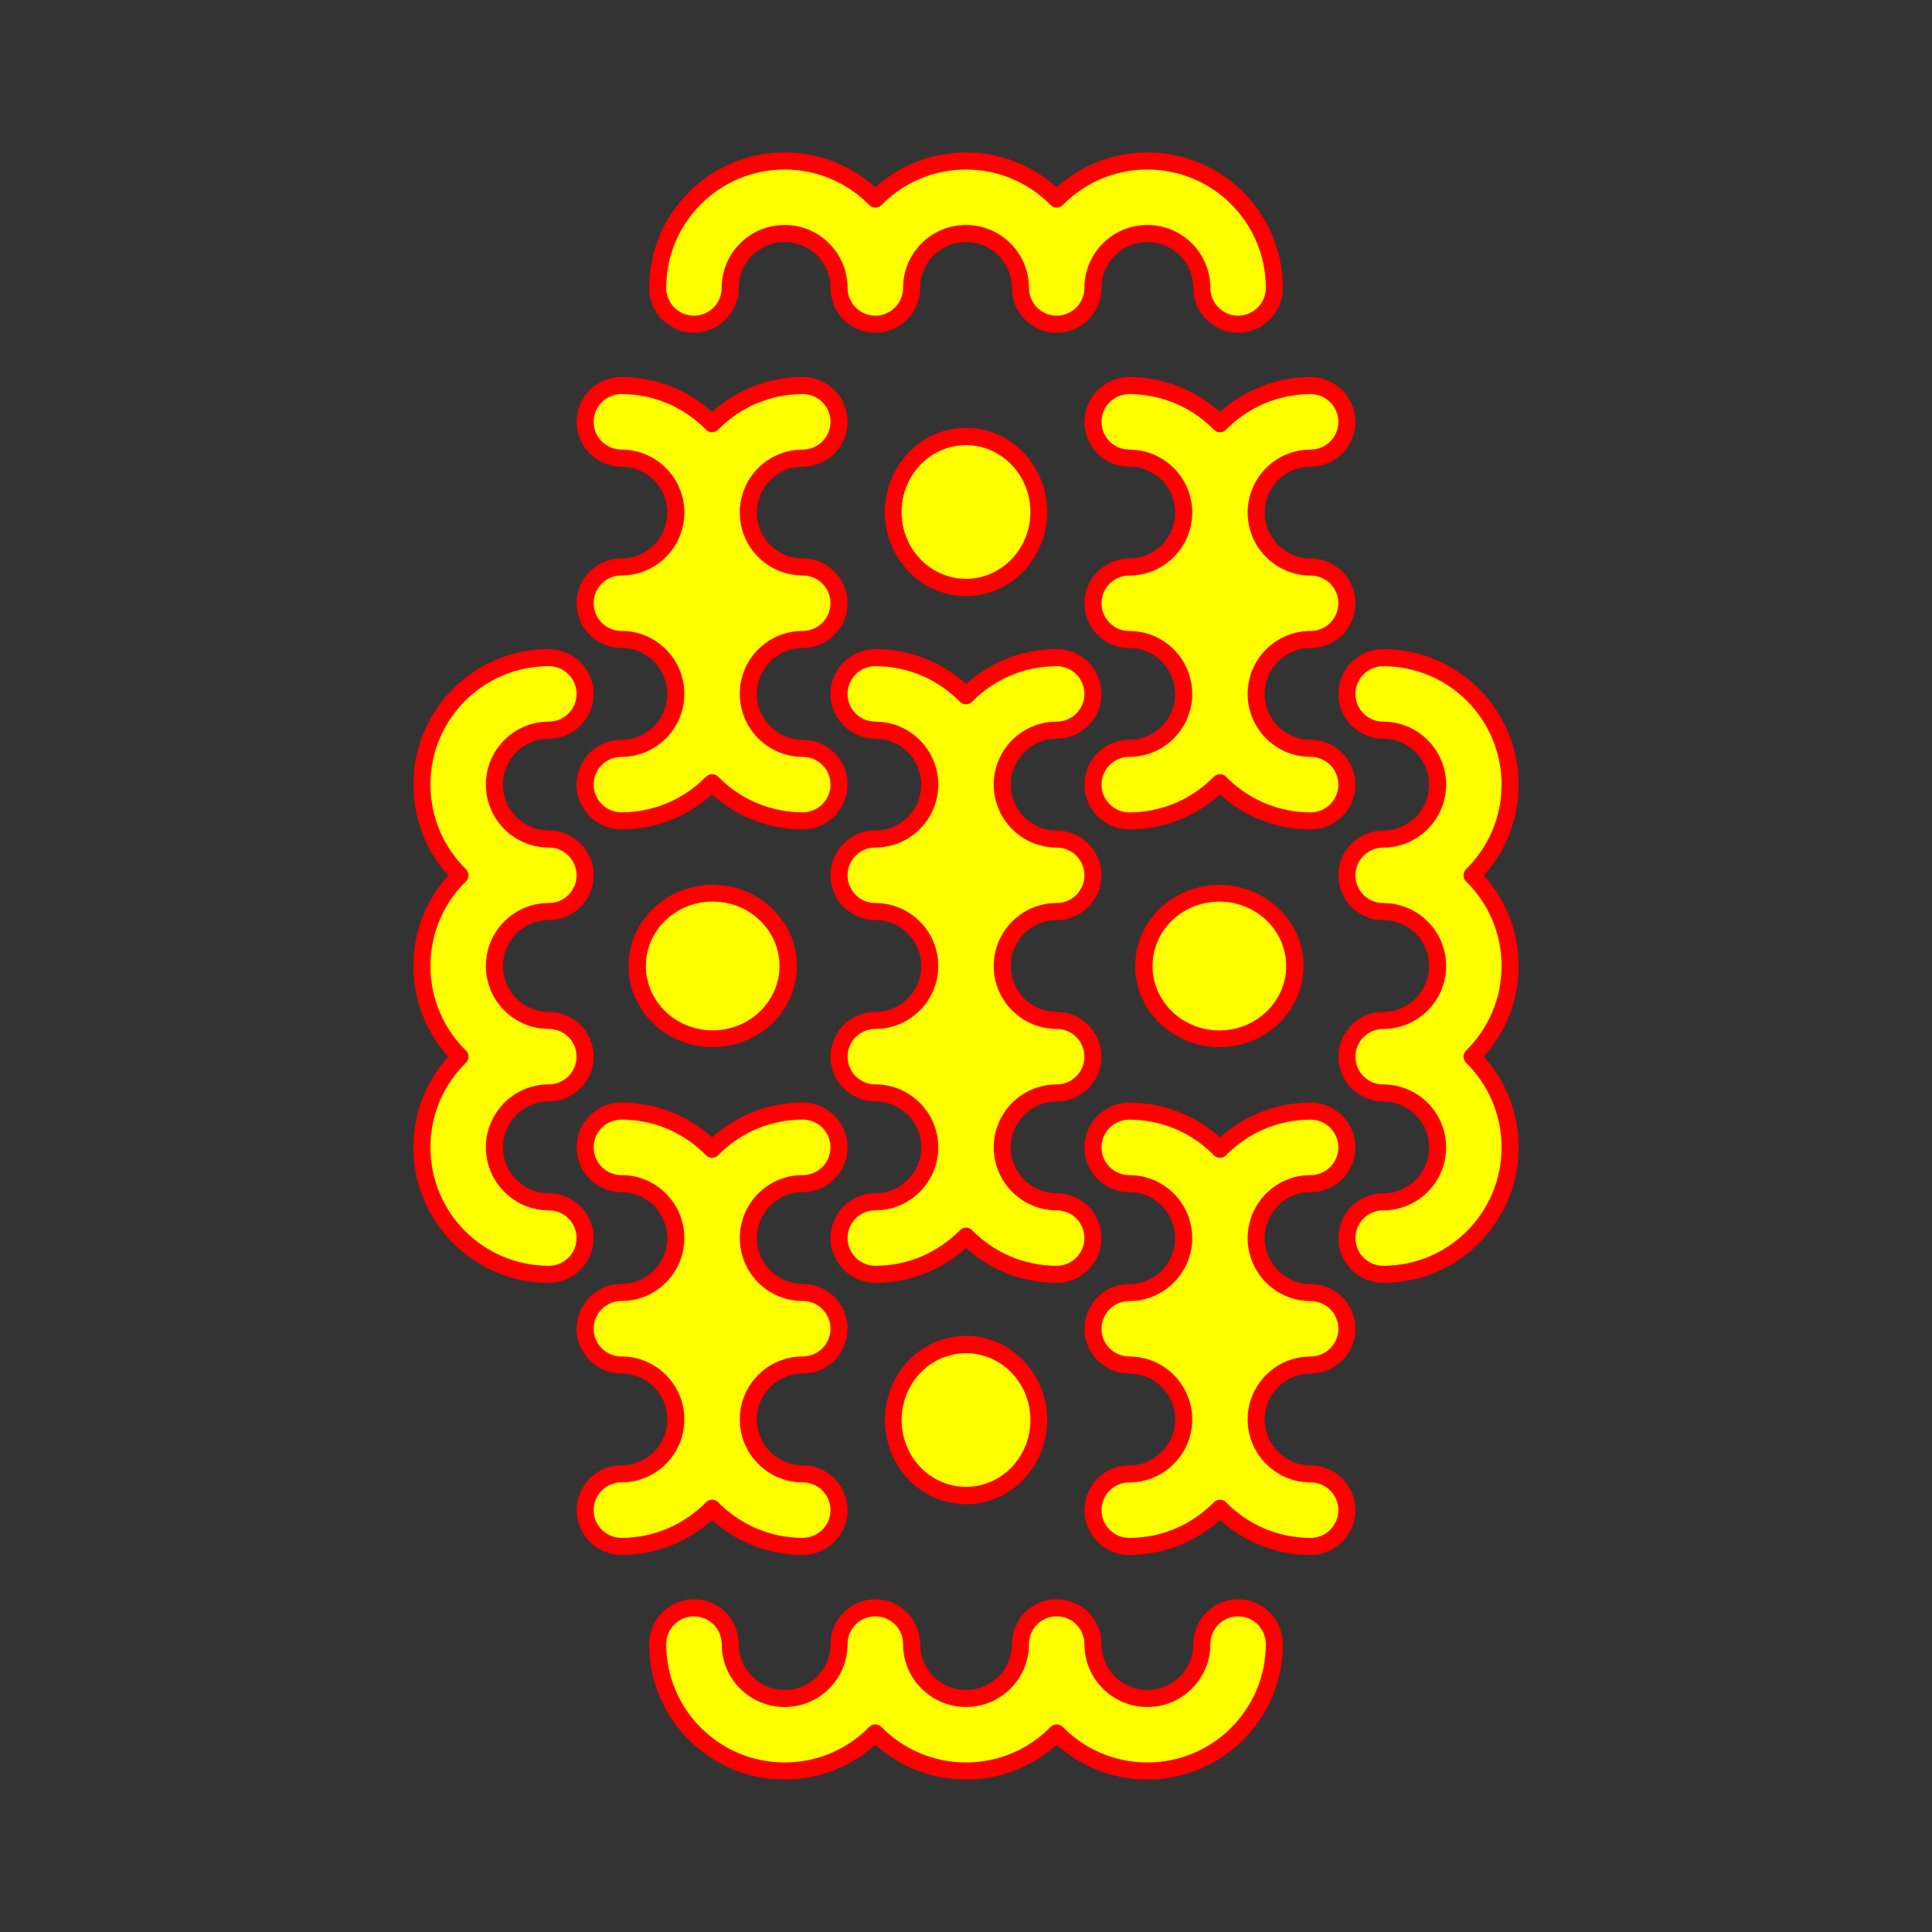 <svg:svg xmlns:dc="http://purl.org/dc/elements/1.1/" xmlns:ns1="http://sodipodi.sourceforge.net/DTD/sodipodi-0.dtd" xmlns:ns2="http://www.inkscape.org/namespaces/inkscape" xmlns:ns4="http://creativecommons.org/ns#" xmlns:rdf="http://www.w3.org/1999/02/22-rdf-syntax-ns#" xmlns:svg="http://www.w3.org/2000/svg" height="452.904" id="svg2" version="1.1" viewBox="-96.908 -35.742 452.904 452.904" width="452.904" ns1:docname="decoration-096.svg" ns2:version="0.48.0 r9654">
  <svg:rect x="-96.908" y="-35.742" width="452.904" height="452.904" fill="#333333" stroke="none"/>
  <ns1:namedview bordercolor="#666666" borderopacity="1.0" fit-margin-bottom="0" fit-margin-left="0" fit-margin-right="0" fit-margin-top="0" id="base" pagecolor="#ffffff" showgrid="false" showguides="true" ns2:current-layer="layer1" ns2:cx="-35.690338" ns2:cy="258.64867" ns2:document-units="px" ns2:guide-bbox="true" ns2:object-nodes="true" ns2:object-paths="true" ns2:pageopacity="0.0" ns2:pageshadow="2" ns2:snap-intersection-paths="true" ns2:snap-midpoints="true" ns2:snap-nodes="true" ns2:snap-smooth-nodes="true" ns2:window-height="1005" ns2:window-maximized="1" ns2:window-width="1280" ns2:window-x="-4" ns2:window-y="-4" ns2:zoom="1.04375">
    <ns2:grid empspacing="5" enabled="true" id="grid2985" snapvisiblegridlinesonly="true" type="xygrid" units="mm" visible="true" />
    <ns1:guide id="guide3020" orientation="1,0" position="-74.904,311.709" />
    <ns1:guide id="guide3022" orientation="1,0" position="235.85,243.653" />
    <ns1:guide id="guide3024" orientation="0,1" position="192.9,192.628" />
    <ns1:guide id="guide3026" orientation="1,0" position="23.262,243.653" />
    <ns1:guide id="guide3834" orientation="1,0" position="129.556,255.972" />
  </ns1:namedview>
  <svg:g id="layer1" transform="translate(-246.87 632.92)" ns2:groupmode="layer" ns2:label="Layer 1">
    <svg:g id="g3840" style="stroke:#ff0000;fill:#ffff00" transform="translate(-.006 1.916)">
      <svg:path d="m503.97-401.61c0 16.438-13.312 29.763-29.75 29.763-4.697 0-8.512-3.803-8.512-8.5s3.816-8.5 8.512-8.5c7.045 0 12.75-5.718 12.75-12.763 0-7.045-5.705-12.75-12.75-12.75-4.697 0-8.512-3.816-8.512-8.512s3.816-8.5 8.512-8.5c7.045 0 12.75-5.718 12.75-12.763 0-7.045-5.705-12.75-12.75-12.75-4.697 0-8.512-3.804-8.512-8.5 0-0.146 0.005-0.293 0.013-0.437 0.228-4.493 3.95-8.062 8.5-8.062 7.045 0 12.75-5.718 12.75-12.762 0-7.045-5.705-12.763-12.75-12.763-4.697 0-8.512-3.803-8.512-8.5 0-4.697 3.816-8.5 8.512-8.5 16.438 0 29.75 13.324 29.75 29.762 0 8.329-3.411 15.86-8.925 21.262 5.513 5.402 8.925 12.922 8.925 21.25 0 8.328-3.412 15.86-8.925 21.263 5.514 5.402 8.925 12.933 8.925 21.262z" id="path4929" style="stroke-linejoin:round;stroke:#ff0000;stroke-miterlimit:1;stroke-width:4;fill:#ffff00" ns2:connector-curvature="0" />
      <svg:path d="m465.71-316.57c0 4.697-3.816 8.512-8.512 8.512-8.33 0-15.849-3.434-21.25-8.95-5.402 5.517-12.932 8.95-21.262 8.95-4.697 0-8.5-3.816-8.5-8.512 0-4.697 3.803-8.5 8.5-8.5 7.045 0 12.762-5.718 12.762-12.762 0-7.045-5.718-12.75-12.762-12.75-4.697 0-8.5-3.803-8.5-8.5 0-4.697 3.803-8.5 8.5-8.5 7.045 0 12.762-5.718 12.762-12.763 0-7.045-5.718-12.762-12.762-12.762-4.697 0-8.5-3.803-8.5-8.5s3.803-8.5 8.5-8.5c8.331 0 15.861 3.421 21.262 8.938 5.402-5.516 12.92-8.938 21.25-8.938 4.697 0 8.512 3.803 8.512 8.5s-3.816 8.5-8.512 8.5c-7.045 0-12.75 5.718-12.75 12.762 0 7.045 5.705 12.763 12.75 12.763 4.697 0 8.512 3.791 8.512 8.488s-3.816 8.512-8.512 8.512c-7.045 0-12.75 5.705-12.75 12.75s5.705 12.762 12.75 12.762c4.697 0 8.512 3.803 8.512 8.5z" id="path4931" style="stroke-linejoin:round;stroke:#ff0000;stroke-miterlimit:1;stroke-width:4;fill:#ffff00" ns2:connector-curvature="0" />
      <svg:path d="m406.18-507.9c0-4.697-3.803-8.512-8.5-8.512-8.331 0-15.86 3.422-21.262 8.938-5.402-5.515-12.932-8.938-21.262-8.938-4.697 0-8.5 3.803-8.5 8.5 0 4.697 3.803 8.5 8.5 8.5 7.045 0 12.762 5.718 12.762 12.762 0 7.045-5.718 12.75-12.762 12.75-4.55 0-8.26 3.569-8.488 8.062-0.007 0.145-0.013 0.304-0.013 0.45 0 4.697 3.803 8.5 8.5 8.5 7.045 0 12.762 5.705 12.762 12.75v0.013c-0.007 7.039-5.722 12.75-12.762 12.75-4.697 0-8.5 3.803-8.5 8.5s3.803 8.5 8.5 8.5c7.045 0 12.762 5.718 12.762 12.762 0 7.045-5.718 12.762-12.762 12.762-4.697 0-8.5 3.791-8.5 8.488 0 4.697 3.803 8.512 8.5 8.512 8.331 0 15.86-3.422 21.262-8.938 5.402 5.515 12.932 8.938 21.262 8.938 4.697 0 8.5-3.803 8.5-8.5 0-4.697-3.803-8.5-8.5-8.5-7.045 0-12.762-5.718-12.762-12.762 0-7.045 5.718-12.75 12.762-12.75 4.55 0 8.26-3.569 8.488-8.062 0.007-0.145 0.013-0.304 0.013-0.45 0-4.697-3.803-8.5-8.5-8.5-7.045 0-12.762-5.705-12.762-12.75v-0.013c0.007-7.039 5.722-12.75 12.762-12.75 4.697 0 8.5-3.803 8.5-8.5s-3.803-8.5-8.5-8.5c-7.045 0-12.762-5.718-12.762-12.762 0-7.045 5.718-12.762 12.762-12.762 4.697 0 8.5-3.791 8.5-8.488z" id="path5029" style="stroke-linejoin:round;stroke:#ff0000;stroke-miterlimit:1;stroke-width:4;fill:#ffff00" ns2:connector-curvature="0" />
      <svg:path d="m465.71-486.65c0 4.697-3.816 8.512-8.512 8.512-8.33 0-15.849-3.434-21.25-8.95-5.402 5.517-12.932 8.95-21.262 8.95-4.697 0-8.5-3.816-8.5-8.512 0-4.697 3.803-8.5 8.5-8.5 7.045 0 12.762-5.718 12.762-12.762 0-7.045-5.718-12.75-12.762-12.75-4.697 0-8.5-3.803-8.5-8.5 0-4.697 3.803-8.5 8.5-8.5 7.045 0 12.762-5.718 12.762-12.763 0-7.045-5.718-12.762-12.762-12.762-4.697 0-8.5-3.803-8.5-8.5s3.803-8.5 8.5-8.5c8.331 0 15.861 3.421 21.262 8.938 5.402-5.516 12.92-8.938 21.25-8.938 4.697 0 8.512 3.803 8.512 8.5s-3.816 8.5-8.512 8.5c-7.045 0-12.75 5.718-12.75 12.762 0 7.045 5.705 12.763 12.75 12.763 4.697 0 8.512 3.791 8.512 8.488s-3.816 8.512-8.512 8.512c-7.045 0-12.75 5.705-12.75 12.75s5.705 12.762 12.75 12.762c4.697 0 8.512 3.803 8.512 8.5z" id="path4937" style="stroke-linejoin:round;stroke:#ff0000;stroke-miterlimit:1;stroke-width:4;fill:#ffff00" ns2:connector-curvature="0" />
      <svg:path d="m793.96 396.1c0 23.557-19.097 42.654-42.654 42.654s-42.654-19.097-42.654-42.654 19.097-42.654 42.654-42.654 42.654 19.097 42.654 42.654z" id="path4939" style="stroke-linejoin:round;stroke:#ff0000;stroke-miterlimit:1;stroke-width:9.813;fill:#ffff00" transform="matrix(0 -.4 .415 0 271.43 -143.6)" ns1:cx="751.31055" ns1:cy="396.09543" ns1:rx="42.653793" ns1:ry="42.653793" ns1:type="arc" />
      <svg:path d="m248.87-486.65c0-16.438 13.312-29.763 29.75-29.763 4.697 0 8.512 3.803 8.512 8.5s-3.816 8.5-8.512 8.5c-7.045 0-12.75 5.718-12.75 12.763 0 7.045 5.705 12.75 12.75 12.75 4.697 0 8.512 3.816 8.512 8.512s-3.816 8.5-8.512 8.5c-7.045 0-12.75 5.718-12.75 12.763 0 7.045 5.705 12.75 12.75 12.75 4.697 0 8.512 3.804 8.512 8.5 0 0.146-0.005 0.293-0.013 0.437-0.228 4.493-3.95 8.062-8.5 8.062-7.045 0-12.75 5.718-12.75 12.762 0 7.045 5.705 12.763 12.75 12.763 4.697 0 8.512 3.803 8.512 8.5 0 4.697-3.816 8.5-8.512 8.5-16.438 0-29.75-13.324-29.75-29.762 0-8.329 3.411-15.86 8.925-21.262-5.513-5.402-8.925-12.922-8.925-21.25 0-8.328 3.412-15.86 8.925-21.263-5.514-5.402-8.925-12.933-8.925-21.262z" id="path4947" style="stroke-linejoin:round;stroke:#ff0000;stroke-miterlimit:1;stroke-width:4;fill:#ffff00" ns2:connector-curvature="0" />
      <svg:path d="m287.13-571.69c0-4.697 3.816-8.512 8.512-8.512 8.33 0 15.849 3.434 21.25 8.95 5.402-5.517 12.932-8.95 21.262-8.95 4.697 0 8.5 3.816 8.5 8.512 0 4.697-3.803 8.5-8.5 8.5-7.045 0-12.762 5.718-12.762 12.762 0 7.045 5.718 12.75 12.762 12.75 4.697 0 8.5 3.803 8.5 8.5 0 4.697-3.803 8.5-8.5 8.5-7.045 0-12.762 5.718-12.762 12.763 0 7.045 5.718 12.762 12.762 12.762 4.697 0 8.5 3.803 8.5 8.5s-3.803 8.5-8.5 8.5c-8.331 0-15.861-3.421-21.262-8.938-5.402 5.516-12.92 8.938-21.25 8.938-4.697 0-8.512-3.803-8.512-8.5s3.816-8.5 8.512-8.5c7.045 0 12.75-5.718 12.75-12.762 0-7.045-5.705-12.763-12.75-12.763-4.697 0-8.512-3.791-8.512-8.488s3.816-8.512 8.512-8.512c7.045 0 12.75-5.705 12.75-12.75s-5.705-12.762-12.75-12.762c-4.697 0-8.512-3.803-8.512-8.5z" id="path4949" style="stroke-linejoin:round;stroke:#ff0000;stroke-miterlimit:1;stroke-width:4;fill:#ffff00" ns2:connector-curvature="0" />
      <svg:path d="m287.13-401.61c0-4.697 3.816-8.512 8.512-8.512 8.33 0 15.849 3.434 21.25 8.95 5.402-5.517 12.932-8.95 21.262-8.95 4.697 0 8.5 3.816 8.5 8.512 0 4.697-3.803 8.5-8.5 8.5-7.045 0-12.762 5.718-12.762 12.762 0 7.045 5.718 12.75 12.762 12.75 4.697 0 8.5 3.803 8.5 8.5 0 4.697-3.803 8.5-8.5 8.5-7.045 0-12.762 5.718-12.762 12.763 0 7.045 5.718 12.762 12.762 12.762 4.697 0 8.5 3.803 8.5 8.5s-3.803 8.5-8.5 8.5c-8.331 0-15.861-3.421-21.262-8.938-5.402 5.516-12.92 8.938-21.25 8.938-4.697 0-8.512-3.803-8.512-8.5s3.816-8.5 8.512-8.5c7.045 0 12.75-5.718 12.75-12.762 0-7.045-5.705-12.763-12.75-12.763-4.697 0-8.512-3.791-8.512-8.488s3.816-8.512 8.512-8.512c7.045 0 12.75-5.705 12.75-12.75s-5.705-12.762-12.75-12.762c-4.697 0-8.512-3.803-8.512-8.5z" id="path4955" style="stroke-linejoin:round;stroke:#ff0000;stroke-miterlimit:1;stroke-width:4;fill:#ffff00" ns2:connector-curvature="0" />
      <svg:path d="m793.96 396.1c0 23.557-19.097 42.654-42.654 42.654s-42.654-19.097-42.654-42.654 19.097-42.654 42.654-42.654 42.654 19.097 42.654 42.654z" id="path4957" style="stroke-linejoin:round;stroke:#ff0000;stroke-miterlimit:1;stroke-width:9.813;fill:#ffff00" transform="matrix(0 .4 -.415 0 481.42 -744.66)" ns1:cx="751.31055" ns1:cy="396.09543" ns1:rx="42.653793" ns1:ry="42.653793" ns1:type="arc" />
      <svg:path d="m793.96 396.1c0 23.557-19.097 42.654-42.654 42.654s-42.654-19.097-42.654-42.654 19.097-42.654 42.654-42.654 42.654 19.097 42.654 42.654z" id="path4971" style="stroke:#ff0000;stroke-miterlimit:1;stroke-width:9.813;fill:#ffff00" transform="matrix(.4 0 0 .415 75.898 -714.94)" ns1:cx="751.31055" ns1:cy="396.09543" ns1:rx="42.653793" ns1:ry="42.653793" ns1:type="arc" />
      <svg:path d="m793.96 396.1c0 23.557-19.097 42.654-42.654 42.654s-42.654-19.097-42.654-42.654 19.097-42.654 42.654-42.654 42.654 19.097 42.654 42.654z" id="path4985" style="stroke:#ff0000;stroke-miterlimit:1;stroke-width:9.813;fill:#ffff00" transform="matrix(-.4 0 0 -.415 676.95 -173.31)" ns1:cx="751.31055" ns1:cy="396.09543" ns1:rx="42.653793" ns1:ry="42.653793" ns1:type="arc" />
    </svg:g>
    <svg:g id="g3855" style="stroke:#ff0000;fill:#ffff00">
      <svg:path d="m333.9-630.92c-16.438 0-29.763 13.312-29.763 29.75 0 4.697 3.803 8.512 8.5 8.512s8.5-3.816 8.5-8.512c0-7.045 5.718-12.75 12.763-12.75 7.045 0 12.75 5.705 12.75 12.75 0 4.697 3.816 8.512 8.512 8.512s8.5-3.816 8.5-8.512c0-7.045 5.718-12.75 12.763-12.75 7.045 0 12.75 5.705 12.75 12.75 0 4.697 3.804 8.512 8.5 8.512 0.146 0 0.293-0.005 0.437-0.013 4.493-0.228 8.062-3.95 8.062-8.5 0-7.045 5.718-12.75 12.762-12.75 7.045 0 12.763 5.705 12.763 12.75 0 4.697 3.803 8.512 8.5 8.512 4.697 0 8.5-3.816 8.5-8.512 0-16.438-13.324-29.75-29.762-29.75-8.329 0-15.86 3.411-21.262 8.925-5.402-5.513-12.922-8.925-21.25-8.925-8.328 0-15.86 3.412-21.263 8.925-5.402-5.514-12.933-8.925-21.262-8.925z" id="path3838" style="stroke-linejoin:round;stroke:#ff0000;stroke-miterlimit:1;stroke-width:4;fill:#ffff00" ns2:connector-curvature="0" />
      <svg:path d="m333.9-253.5c-16.438 0-29.763-13.312-29.763-29.75 0-4.697 3.803-8.512 8.5-8.512s8.5 3.816 8.5 8.512c0 7.045 5.718 12.75 12.763 12.75 7.045 0 12.75-5.705 12.75-12.75 0-4.697 3.816-8.512 8.512-8.512s8.5 3.816 8.5 8.512c0 7.045 5.718 12.75 12.763 12.75 7.045 0 12.75-5.705 12.75-12.75 0-4.697 3.804-8.512 8.5-8.512 0.146 0 0.293 0.005 0.437 0.013 4.493 0.228 8.062 3.95 8.062 8.5 0 7.045 5.718 12.75 12.762 12.75 7.045 0 12.763-5.705 12.763-12.75 0-4.697 3.803-8.512 8.5-8.512 4.697 0 8.5 3.816 8.5 8.512 0 16.438-13.324 29.75-29.762 29.75-8.329 0-15.86-3.411-21.262-8.925-5.402 5.513-12.922 8.925-21.25 8.925-8.328 0-15.86-3.412-21.263-8.925-5.402 5.514-12.933 8.925-21.262 8.925z" id="path3853" style="stroke-linejoin:round;stroke:#ff0000;stroke-miterlimit:1;stroke-width:4;fill:#ffff00" ns2:connector-curvature="0" />
    </svg:g>
  </svg:g>
</svg:svg>